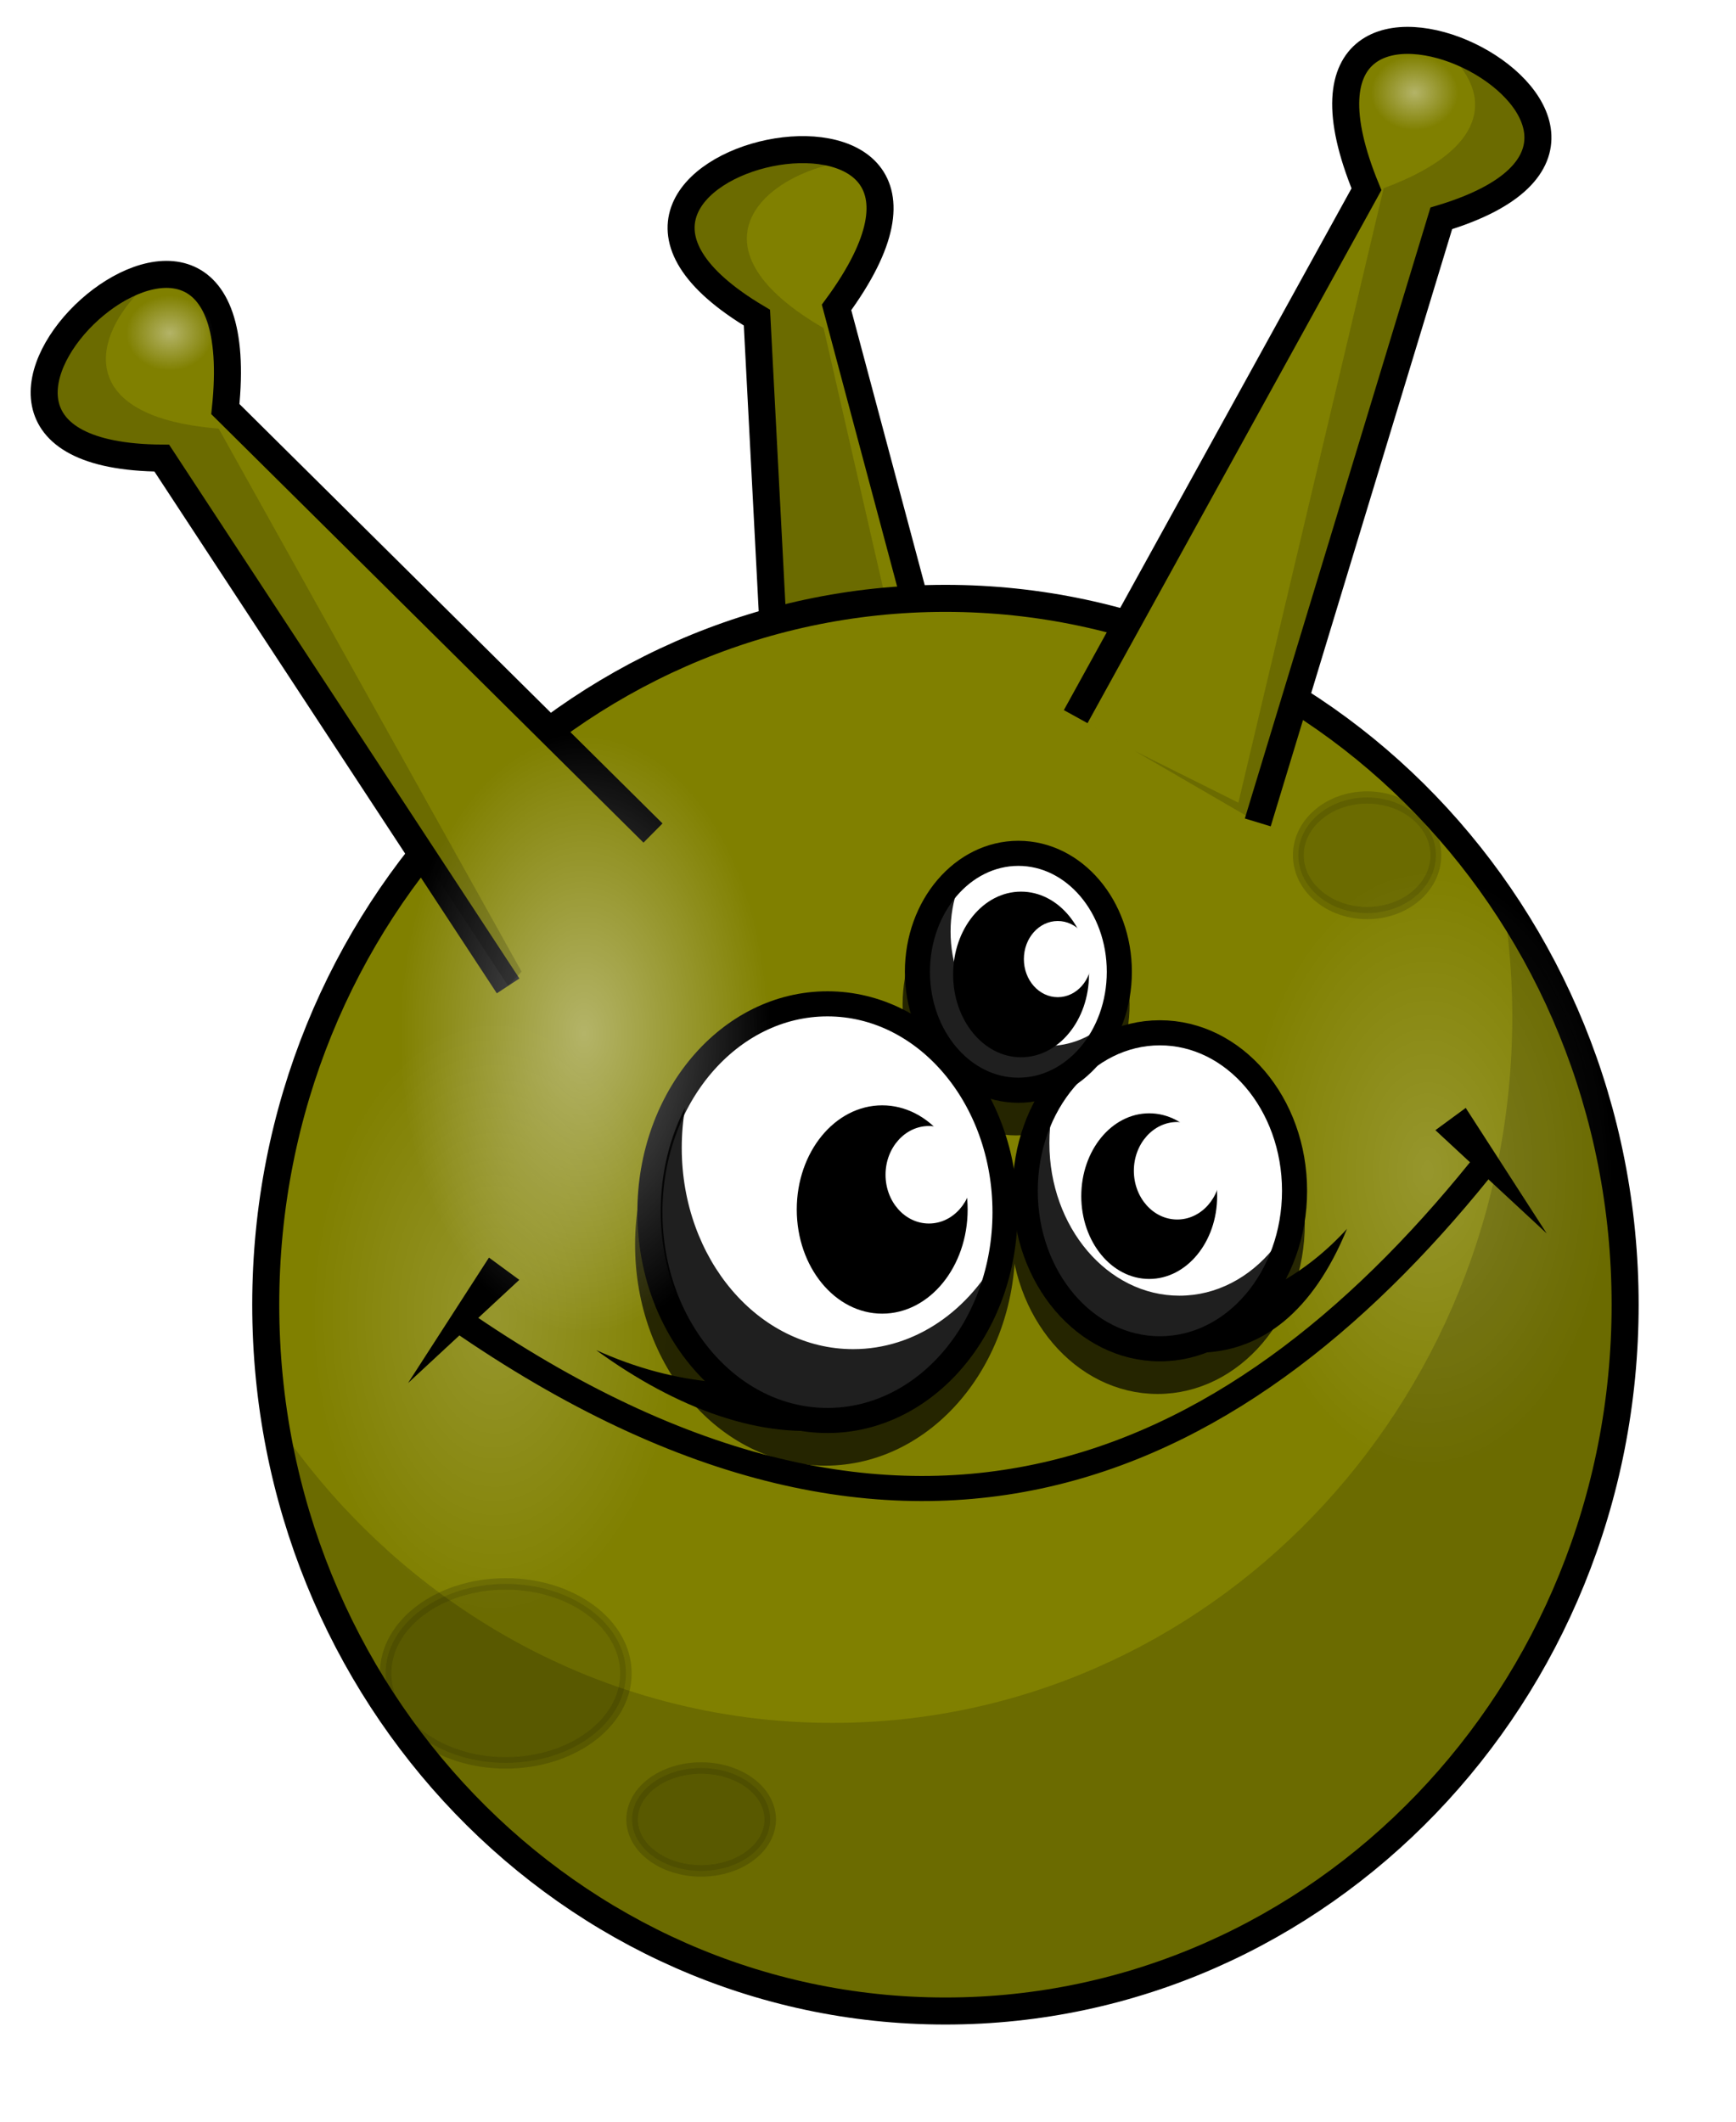 <?xml version="1.0" encoding="UTF-8" standalone="no"?>
<!-- Created with Inkscape (http://www.inkscape.org/) -->

<svg
   xmlns:dc="http://purl.org/dc/elements/1.1/"
   xmlns:cc="http://creativecommons.org/ns#"
   xmlns:rdf="http://www.w3.org/1999/02/22-rdf-syntax-ns#"
   xmlns:svg="http://www.w3.org/2000/svg"
   xmlns="http://www.w3.org/2000/svg"
   xmlns:xlink="http://www.w3.org/1999/xlink"
   xmlns:sodipodi="http://sodipodi.sourceforge.net/DTD/sodipodi-0.dtd"
   xmlns:inkscape="http://www.inkscape.org/namespaces/inkscape"
   width="637.231"
   height="778.653"
   id="svg62983"
   version="1.1"
   inkscape:version="0.48.3.1 r9886"
   sodipodi:docname="monstruo6.svg">
  <defs
     id="defs62985">
    <inkscape:perspective
       sodipodi:type="inkscape:persp3d"
       inkscape:vp_x="0 : 526.18109 : 1"
       inkscape:vp_y="0 : 1000 : 0"
       inkscape:vp_z="744.09448 : 526.18109 : 1"
       inkscape:persp3d-origin="372.04724 : 350.78739 : 1"
       id="perspective62991" />
    <inkscape:perspective
       id="perspective63001"
       inkscape:persp3d-origin="0.5 : 0.33333333 : 1"
       inkscape:vp_z="1 : 0.5 : 1"
       inkscape:vp_y="0 : 1000 : 0"
       inkscape:vp_x="0 : 0.5 : 1"
       sodipodi:type="inkscape:persp3d" />
    <filter
       color-interpolation-filters="sRGB"
       inkscape:collect="always"
       id="filter60759-1">
      <feGaussianBlur
         inkscape:collect="always"
         stdDeviation="6.758"
         id="feGaussianBlur60761-6" />
    </filter>
    <filter
       color-interpolation-filters="sRGB"
       inkscape:collect="always"
       id="filter60380"
       x="-0.098"
       width="1.197"
       y="-0.593"
       height="2.186">
      <feGaussianBlur
         inkscape:collect="always"
         stdDeviation="13.784"
         id="feGaussianBlur60382" />
    </filter>
    <filter
       color-interpolation-filters="sRGB"
       inkscape:collect="always"
       id="filter59123-3"
       x="-0.131"
       width="1.263"
       y="-0.176"
       height="1.353">
      <feGaussianBlur
         inkscape:collect="always"
         stdDeviation="2.559"
         id="feGaussianBlur59125-5" />
    </filter>
    <radialGradient
       inkscape:collect="always"
       xlink:href="#linearGradient60386-7"
       id="radialGradient60982"
       gradientUnits="userSpaceOnUse"
       gradientTransform="matrix(1,0,0,1.618,0,-548.145)"
       cx="-394.465"
       cy="886.917"
       fx="-394.465"
       fy="886.917"
       r="68.185" />
    <linearGradient
       inkscape:collect="always"
       id="linearGradient60386-7">
      <stop
         style="stop-color:#ffffff;stop-opacity:1;"
         offset="0"
         id="stop60388-6" />
      <stop
         style="stop-color:#ffffff;stop-opacity:0;"
         offset="1"
         id="stop60390-8" />
    </linearGradient>
    <filter
       color-interpolation-filters="sRGB"
       inkscape:collect="always"
       id="filter60394-9"
       x="-0.156"
       width="1.312"
       y="-0.096"
       height="1.193">
      <feGaussianBlur
         inkscape:collect="always"
         stdDeviation="8.852"
         id="feGaussianBlur60396-6" />
    </filter>
    <radialGradient
       inkscape:collect="always"
       xlink:href="#linearGradient60386-7-6"
       id="radialGradient60984"
       gradientUnits="userSpaceOnUse"
       gradientTransform="matrix(1,0,0,1.618,0,-548.145)"
       cx="-394.465"
       cy="886.917"
       fx="-394.465"
       fy="886.917"
       r="68.185" />
    <linearGradient
       inkscape:collect="always"
       id="linearGradient60386-7-6">
      <stop
         style="stop-color:#ffffff;stop-opacity:1;"
         offset="0"
         id="stop60388-6-9" />
      <stop
         style="stop-color:#ffffff;stop-opacity:0;"
         offset="1"
         id="stop60390-8-7" />
    </linearGradient>
    <filter
       color-interpolation-filters="sRGB"
       inkscape:collect="always"
       id="filter60394-9-5"
       x="-0.156"
       width="1.312"
       y="-0.096"
       height="1.193">
      <feGaussianBlur
         inkscape:collect="always"
         stdDeviation="8.852"
         id="feGaussianBlur60396-6-6" />
    </filter>
    <filter
       color-interpolation-filters="sRGB"
       inkscape:collect="always"
       id="filter60547"
       x="-0.112"
       width="1.224"
       y="-0.127"
       height="1.254">
      <feGaussianBlur
         inkscape:collect="always"
         stdDeviation="11.027"
         id="feGaussianBlur60549" />
    </filter>
    <filter
       color-interpolation-filters="sRGB"
       inkscape:collect="always"
       id="filter59123-9"
       x="-0.131"
       width="1.263"
       y="-0.176"
       height="1.353">
      <feGaussianBlur
         inkscape:collect="always"
         stdDeviation="2.559"
         id="feGaussianBlur59125-3" />
    </filter>
    <filter
       color-interpolation-filters="sRGB"
       inkscape:collect="always"
       id="filter58846-0">
      <feGaussianBlur
         inkscape:collect="always"
         stdDeviation="16.952"
         id="feGaussianBlur58848-7" />
    </filter>
    <radialGradient
       inkscape:collect="always"
       xlink:href="#linearGradient60386"
       id="radialGradient60986"
       gradientUnits="userSpaceOnUse"
       gradientTransform="matrix(1,0,0,1.618,0,-548.145)"
       cx="-394.465"
       cy="886.917"
       fx="-394.465"
       fy="886.917"
       r="68.185" />
    <linearGradient
       inkscape:collect="always"
       id="linearGradient60386">
      <stop
         style="stop-color:#ffffff;stop-opacity:1;"
         offset="0"
         id="stop60388" />
      <stop
         style="stop-color:#ffffff;stop-opacity:0;"
         offset="1"
         id="stop60390" />
    </linearGradient>
    <filter
       color-interpolation-filters="sRGB"
       inkscape:collect="always"
       id="filter60394"
       x="-0.156"
       width="1.312"
       y="-0.096"
       height="1.193">
      <feGaussianBlur
         inkscape:collect="always"
         stdDeviation="8.852"
         id="feGaussianBlur60396" />
    </filter>
    <filter
       color-interpolation-filters="sRGB"
       inkscape:collect="always"
       id="filter60681"
       x="-0.208"
       width="1.415"
       y="-0.231"
       height="1.463">
      <feGaussianBlur
         inkscape:collect="always"
         stdDeviation="10.784"
         id="feGaussianBlur60683" />
    </filter>
    <filter
       color-interpolation-filters="sRGB"
       inkscape:collect="always"
       id="filter60677"
       x="-0.282"
       width="1.563"
       y="-0.273"
       height="1.547">
      <feGaussianBlur
         inkscape:collect="always"
         stdDeviation="10.784"
         id="feGaussianBlur60679" />
    </filter>
    <filter
       color-interpolation-filters="sRGB"
       inkscape:collect="always"
       id="filter60673"
       x="-0.376"
       width="1.753"
       y="-0.342"
       height="1.685">
      <feGaussianBlur
         inkscape:collect="always"
         stdDeviation="10.784"
         id="feGaussianBlur60675" />
    </filter>
    <filter
       color-interpolation-filters="sRGB"
       inkscape:collect="always"
       id="filter60759">
      <feGaussianBlur
         inkscape:collect="always"
         stdDeviation="6.758"
         id="feGaussianBlur60761" />
    </filter>
    <filter
       color-interpolation-filters="sRGB"
       inkscape:collect="always"
       id="filter60759-9">
      <feGaussianBlur
         inkscape:collect="always"
         stdDeviation="6.758"
         id="feGaussianBlur60761-69" />
    </filter>
    <radialGradient
       inkscape:collect="always"
       xlink:href="#linearGradient60386-6"
       id="radialGradient60988"
       gradientUnits="userSpaceOnUse"
       gradientTransform="matrix(1,0,0,1.618,0,-548.145)"
       cx="-394.465"
       cy="886.917"
       fx="-394.465"
       fy="886.917"
       r="68.185" />
    <linearGradient
       inkscape:collect="always"
       id="linearGradient60386-6">
      <stop
         style="stop-color:#ffffff;stop-opacity:1;"
         offset="0"
         id="stop60388-0" />
      <stop
         style="stop-color:#ffffff;stop-opacity:0;"
         offset="1"
         id="stop60390-2" />
    </linearGradient>
    <filter
       color-interpolation-filters="sRGB"
       inkscape:collect="always"
       id="filter60894"
       x="-0.462"
       width="1.924"
       y="-0.285"
       height="1.571">
      <feGaussianBlur
         inkscape:collect="always"
         stdDeviation="26.247"
         id="feGaussianBlur60896" />
    </filter>
    <radialGradient
       inkscape:collect="always"
       xlink:href="#linearGradient60386-6-3"
       id="radialGradient60990"
       gradientUnits="userSpaceOnUse"
       gradientTransform="matrix(1,0,0,1.618,0,-548.145)"
       cx="-394.465"
       cy="886.917"
       fx="-394.465"
       fy="886.917"
       r="68.185" />
    <linearGradient
       inkscape:collect="always"
       id="linearGradient60386-6-3">
      <stop
         style="stop-color:#ffffff;stop-opacity:1;"
         offset="0"
         id="stop60388-0-6" />
      <stop
         style="stop-color:#ffffff;stop-opacity:0;"
         offset="1"
         id="stop60390-2-1" />
    </linearGradient>
    <filter
       color-interpolation-filters="sRGB"
       inkscape:collect="always"
       id="filter60894-0"
       x="-0.462"
       width="1.924"
       y="-0.285"
       height="1.571">
      <feGaussianBlur
         inkscape:collect="always"
         stdDeviation="26.247"
         id="feGaussianBlur60896-0" />
    </filter>
    <radialGradient
       r="68.185"
       fy="886.917"
       fx="-394.465"
       cy="886.917"
       cx="-394.465"
       gradientTransform="matrix(1,0,0,1.618,0,-548.145)"
       gradientUnits="userSpaceOnUse"
       id="radialGradient63100"
       xlink:href="#linearGradient60386-6-3"
       inkscape:collect="always" />
  </defs>
  <sodipodi:namedview
     id="base"
     pagecolor="#ffffff"
     bordercolor="#666666"
     borderopacity="1.0"
     inkscape:pageopacity="0.0"
     inkscape:pageshadow="2"
     inkscape:zoom="0.35"
     inkscape:cx="277.18675"
     inkscape:cy="291.41677"
     inkscape:document-units="px"
     inkscape:current-layer="g60942"
     showgrid="false"
     inkscape:window-width="1264"
     inkscape:window-height="715"
     inkscape:window-x="0"
     inkscape:window-y="48"
     inkscape:window-maximized="1"
     fit-margin-top="0"
     fit-margin-left="0"
     fit-margin-right="0"
     fit-margin-bottom="0" />
  <g
     inkscape:label="Capa 1"
     inkscape:groupmode="layer"
     id="layer1"
     transform="translate(-72.813,-45.126)">
    <g
       id="g60942"
       transform="translate(697.86,-360.343)">
      <path
         sodipodi:nodetypes="cccc"
         id="path43805-5-9"
         d="m -260.922,731.802 -57.051,-213.524 c 71.764,-97.662 -127.529,-54.614 -29.228,3.76 l 12.063,231.365"
         style="color:#000000;fill:#808000;fill-opacity:1;fill-rule:nonzero;stroke:#000000;stroke-width:9.92;stroke-linecap:butt;stroke-linejoin:miter;stroke-miterlimit:4;stroke-opacity:1;stroke-dasharray:none;stroke-dashoffset:0;marker:none;visibility:visible;display:inline;overflow:visible;enable-background:accumulate"
         inkscape:connector-curvature="0" />
      <path
         sodipodi:nodetypes="cccccc"
         transform="matrix(0.902,0.432,-0.432,0.902,161.2,201.533)"
         id="path43805-5-2-8"
         d="m -318.624,445.133 c -32.456,3.966 -75.601,66.641 1.438,67.188 l 94.393,179.116 53.486,-30.135 -127.005,-159.794 c -57.114,-4.525 -45.473,-38.557 -22.312,-56.375 z"
         style="opacity:0.408;color:#000000;fill:#000000;fill-opacity:1;fill-rule:nonzero;stroke:none;stroke-width:9.463;marker:none;visibility:visible;display:inline;overflow:visible;filter:url(#filter60759-1);enable-background:accumulate"
         inkscape:connector-curvature="0" />
      <path
         style="color:#000000;fill:#808000;fill-opacity:1;fill-rule:nonzero;stroke:#000000;stroke-width:9.92;stroke-linecap:butt;stroke-linejoin:miter;stroke-miterlimit:4;stroke-opacity:1;stroke-dasharray:none;stroke-dashoffset:0;marker:none;visibility:visible;display:inline;overflow:visible;enable-background:accumulate"
         d="m -28.513,884.243 c 0,143.151 -111.703,259.197 -249.495,259.197 -137.792,0 -249.495,-116.047 -249.495,-259.197 0,-143.151 111.703,-259.197 249.495,-259.197 137.792,0 249.495,116.047 249.495,259.197 z"
         id="path43605"
         inkscape:connector-curvature="0" />
      <path
         transform="matrix(2.241,0,0,2.53,-1313.897,-1008.451)"
         style="opacity:0.403;color:#000000;fill:#000000;fill-opacity:1;fill-rule:nonzero;stroke:#000000;stroke-width:1.771px;stroke-linecap:butt;stroke-linejoin:miter;stroke-miterlimit:4;stroke-opacity:1;stroke-dasharray:none;stroke-dashoffset:0;marker:none;visibility:visible;display:inline;overflow:visible;filter:url(#filter59123-3);enable-background:accumulate"
         d="m 542.574,682.913 c 0,4.63 -5.042,8.384 -11.262,8.384 -6.22,0 -11.262,-3.754 -11.262,-8.384 0,-4.63 5.042,-8.384 11.262,-8.384 6.22,0 11.262,3.754 11.262,8.384 z"
         id="path44137-3-8"
         inkscape:connector-curvature="0" />
      <path
         sodipodi:nodetypes="cccc"
         id="path43805"
         d="M -230.195,668.449 -123.461,474.917 c -46.167,-112.056 136.921,-22.336 27.465,10.68 L -163.354,707.268"
         style="color:#000000;fill:#808000;fill-opacity:1;fill-rule:nonzero;stroke:#000000;stroke-width:9.92;stroke-linecap:butt;stroke-linejoin:miter;stroke-miterlimit:4;stroke-opacity:1;stroke-dasharray:none;stroke-dashoffset:0;marker:none;visibility:visible;display:inline;overflow:visible;enable-background:accumulate"
         inkscape:connector-curvature="0" />
      <path
         sodipodi:nodetypes="cccc"
         id="path43805-5"
         d="M -385.35,711.166 -542.327,555.585 c 12.694,-120.528 -137.663,17.181 -23.339,17.991 l 127.134,193.68"
         style="color:#000000;fill:#808000;fill-opacity:1;fill-rule:nonzero;stroke:#000000;stroke-width:9.92;stroke-linecap:butt;stroke-linejoin:miter;stroke-miterlimit:4;stroke-opacity:1;stroke-dasharray:none;stroke-dashoffset:0;marker:none;visibility:visible;display:inline;overflow:visible;enable-background:accumulate"
         inkscape:connector-curvature="0" />
      <path
         transform="translate(-48.992,1.801)"
         d="m -326.279,886.917 c 0,60.931 -30.528,110.326 -68.185,110.326 -37.658,0 -68.185,-49.395 -68.185,-110.326 0,-60.931 30.528,-110.326 68.185,-110.326 37.658,0 68.185,49.395 68.185,110.326 z"
         sodipodi:ry="110.32613"
         sodipodi:rx="68.185295"
         sodipodi:cy="886.91669"
         sodipodi:cx="-394.46457"
         id="path60384-3"
         style="opacity:0.42;color:#000000;fill:url(#radialGradient60982);fill-opacity:1;fill-rule:nonzero;stroke:none;stroke-width:9.463;marker:none;visibility:visible;display:inline;overflow:visible;filter:url(#filter60394-9);enable-background:accumulate"
         sodipodi:type="arc" />
      <path
         transform="translate(293.449,-51.737)"
         d="m -326.279,886.917 c 0,60.931 -30.528,110.326 -68.185,110.326 -37.658,0 -68.185,-49.395 -68.185,-110.326 0,-60.931 30.528,-110.326 68.185,-110.326 37.658,0 68.185,49.395 68.185,110.326 z"
         sodipodi:ry="110.32613"
         sodipodi:rx="68.185295"
         sodipodi:cy="886.91669"
         sodipodi:cx="-394.46457"
         id="path60384-3-0"
         style="opacity:0.42;color:#000000;fill:url(#radialGradient60984);fill-opacity:1;fill-rule:nonzero;stroke:none;stroke-width:9.463;marker:none;visibility:visible;display:inline;overflow:visible;filter:url(#filter60394-9-5);enable-background:accumulate"
         sodipodi:type="arc" />
      <path
         sodipodi:nodetypes="cc"
         id="path43884"
         d="M -77.754,829.706 C -167.545,943.625 -289.243,1005.751 -457.056,889.492"
         style="color:#000000;fill:none;stroke:#000000;stroke-width:9.208;stroke-linecap:butt;stroke-linejoin:miter;stroke-miterlimit:4;stroke-opacity:1;stroke-dasharray:none;stroke-dashoffset:0;marker:none;visibility:visible;display:inline;overflow:visible;enable-background:accumulate"
         inkscape:connector-curvature="0" />
      <path
         sodipodi:nodetypes="ccc"
         id="path44113"
         d="m -406.24,900.896 c 59.276,43.214 126.848,46.508 151.776,-39.503 -34.932,47.702 -93.333,66.02 -151.776,39.503 z"
         style="fill:#000000;stroke:none"
         inkscape:connector-curvature="0" />
      <g
         style="opacity:0.71;fill:#000000;filter:url(#filter60547)"
         transform="translate(177.827,-480.812)"
         id="g60538">
        <path
           id="path43894-2"
           d="m -434.796,1343.072 c 0,42.221 -29.181,76.448 -65.177,76.448 -35.996,0 -65.177,-34.227 -65.177,-76.448 0,-42.221 29.181,-76.448 65.177,-76.448 35.996,0 65.177,34.227 65.177,76.448 z"
           style="color:#000000;fill:#000000;fill-opacity:1;fill-rule:nonzero;stroke:#000000;stroke-width:9.208;stroke-linecap:butt;stroke-linejoin:miter;stroke-miterlimit:4;stroke-opacity:1;stroke-dashoffset:0;marker:none;visibility:visible;display:inline;overflow:visible;enable-background:accumulate"
           inkscape:connector-curvature="0" />
        <path
           id="path43894-7-6"
           d="m -328.519,1335.232 c 0,32.021 -22.131,57.979 -49.431,57.979 -27.3,0 -49.431,-25.958 -49.431,-57.979 0,-32.021 22.131,-57.979 49.431,-57.979 27.3,0 49.431,25.958 49.431,57.979 z"
           style="color:#000000;fill:#000000;fill-opacity:1;fill-rule:nonzero;stroke:#000000;stroke-width:9.208;stroke-linecap:butt;stroke-linejoin:miter;stroke-miterlimit:4;stroke-opacity:1;stroke-dashoffset:0;marker:none;visibility:visible;display:inline;overflow:visible;enable-background:accumulate"
           inkscape:connector-curvature="0" />
        <path
           id="path43894-7-1-63"
           d="m -392.838,1254.863 c 0,24.006 -16.591,43.467 -37.058,43.467 -20.467,0 -37.058,-19.461 -37.058,-43.467 0,-24.006 16.591,-43.467 37.058,-43.467 20.467,0 37.058,19.461 37.058,43.467 z"
           style="color:#000000;fill:#000000;fill-opacity:1;fill-rule:nonzero;stroke:#000000;stroke-width:9.208;stroke-linecap:butt;stroke-linejoin:miter;stroke-miterlimit:4;stroke-opacity:1;stroke-dashoffset:0;marker:none;visibility:visible;display:inline;overflow:visible;enable-background:accumulate"
           inkscape:connector-curvature="0" />
      </g>
      <path
         style="color:#000000;fill:#ffffff;fill-opacity:1;fill-rule:nonzero;stroke:#000000;stroke-width:9.208;stroke-linecap:butt;stroke-linejoin:miter;stroke-miterlimit:4;stroke-opacity:1;stroke-dashoffset:0;marker:none;visibility:visible;display:inline;overflow:visible;enable-background:accumulate"
         d="m -256.134,850.288 c 0,42.221 -29.181,76.448 -65.177,76.448 -35.996,0 -65.177,-34.227 -65.177,-76.448 0,-42.221 29.181,-76.448 65.177,-76.448 35.996,0 65.177,34.227 65.177,76.448 z"
         id="path43894"
         inkscape:connector-curvature="0" />
      <path
         sodipodi:nodetypes="ccc"
         id="path44113-7"
         d="m -245.693,873.588 c 40.324,36.556 89.917,44.314 115.09,-17.177 -29.533,32.439 -74.064,41.348 -115.09,17.177 z"
         style="fill:#000000;stroke:none"
         inkscape:connector-curvature="0" />
      <path
         style="color:#000000;fill:#ffffff;fill-opacity:1;fill-rule:nonzero;stroke:#000000;stroke-width:9.208;stroke-linecap:butt;stroke-linejoin:miter;stroke-miterlimit:4;stroke-opacity:1;stroke-dashoffset:0;marker:none;visibility:visible;display:inline;overflow:visible;enable-background:accumulate"
         d="m -149.857,842.447 c 0,32.021 -22.131,57.979 -49.431,57.979 -27.3,0 -49.431,-25.958 -49.431,-57.979 0,-32.021 22.131,-57.979 49.431,-57.979 27.3,0 49.431,25.958 49.431,57.979 z"
         id="path43894-7"
         inkscape:connector-curvature="0" />
      <path
         style="color:#000000;fill:#ffffff;fill-opacity:1;fill-rule:nonzero;stroke:#000000;stroke-width:9.208;stroke-linecap:butt;stroke-linejoin:miter;stroke-miterlimit:4;stroke-opacity:1;stroke-dashoffset:0;marker:none;visibility:visible;display:inline;overflow:visible;enable-background:accumulate"
         d="m -214.175,762.078 c 0,24.006 -16.591,43.467 -37.058,43.467 -20.467,0 -37.058,-19.461 -37.058,-43.467 0,-24.006 16.591,-43.467 37.058,-43.467 20.467,0 37.058,19.461 37.058,43.467 z"
         id="path43894-7-1"
         inkscape:connector-curvature="0" />
      <path
         id="path43969"
         d="m -445.567,866.958 -29.709,46.048 40.849,-37.879 -11.141,-8.17 z"
         style="color:#000000;fill:#000000;fill-opacity:1;fill-rule:nonzero;stroke:none;stroke-width:2.351;marker:none;visibility:visible;display:inline;overflow:visible;enable-background:accumulate"
         inkscape:connector-curvature="0" />
      <path
         id="path43969-4"
         d="m -87.023,812.033 29.709,46.048 -40.849,-37.879 11.141,-8.17 z"
         style="color:#000000;fill:#000000;fill-opacity:1;fill-rule:nonzero;stroke:none;stroke-width:2.351;marker:none;visibility:visible;display:inline;overflow:visible;enable-background:accumulate"
         inkscape:connector-curvature="0" />
      <path
         style="color:#000000;fill:#000000;fill-opacity:1;fill-rule:nonzero;stroke:none;stroke-width:2.351;marker:none;visibility:visible;display:inline;overflow:visible;enable-background:accumulate"
         d="m -269.855,849.308 c 0,21.111 -14.042,38.224 -31.363,38.224 -17.322,0 -31.363,-17.114 -31.363,-38.224 0,-21.111 14.042,-38.224 31.363,-38.224 17.322,0 31.363,17.114 31.363,38.224 z"
         id="path44001"
         inkscape:connector-curvature="0" />
      <path
         style="color:#000000;fill:#000000;fill-opacity:1;fill-rule:nonzero;stroke:none;stroke-width:2.351;marker:none;visibility:visible;display:inline;overflow:visible;enable-background:accumulate"
         d="m -178.271,844.407 c 0,16.785 -11.165,30.392 -24.937,30.392 -13.772,0 -24.937,-13.607 -24.937,-30.392 0,-16.785 11.165,-30.392 24.937,-30.392 13.772,0 24.937,13.607 24.937,30.392 z"
         id="path44001-9"
         inkscape:connector-curvature="0" />
      <path
         style="color:#000000;fill:#000000;fill-opacity:1;fill-rule:nonzero;stroke:none;stroke-width:2.351;marker:none;visibility:visible;display:inline;overflow:visible;enable-background:accumulate"
         d="m -225.317,763.058 c 0,16.785 -11.165,30.392 -24.937,30.392 -13.772,0 -24.937,-13.607 -24.937,-30.392 0,-16.785 11.165,-30.392 24.937,-30.392 13.772,0 24.937,13.607 24.937,30.392 z"
         id="path44001-9-3"
         inkscape:connector-curvature="0" />
      <path
         style="color:#000000;fill:#ffffff;fill-opacity:1;fill-rule:nonzero;stroke:none;stroke-width:2.351;marker:none;visibility:visible;display:inline;overflow:visible;enable-background:accumulate"
         d="m -224.336,757.423 c 0,7.718 -5.57,13.975 -12.44,13.975 -6.871,0 -12.44,-6.257 -12.44,-13.975 0,-7.718 5.57,-13.975 12.44,-13.975 6.871,0 12.44,6.257 12.44,13.975 z"
         id="path44001-9-3-1"
         inkscape:connector-curvature="0" />
      <path
         style="color:#000000;fill:#ffffff;fill-opacity:1;fill-rule:nonzero;stroke:none;stroke-width:2.351;marker:none;visibility:visible;display:inline;overflow:visible;enable-background:accumulate"
         d="m -268.14,836.566 c 0,9.881 -7.131,17.891 -15.927,17.891 -8.796,0 -15.927,-8.01 -15.927,-17.891 0,-9.881 7.131,-17.891 15.927,-17.891 8.796,0 15.927,8.01 15.927,17.891 z"
         id="path44001-9-3-1-3"
         inkscape:connector-curvature="0" />
      <path
         style="color:#000000;fill:#ffffff;fill-opacity:1;fill-rule:nonzero;stroke:none;stroke-width:2.351;marker:none;visibility:visible;display:inline;overflow:visible;enable-background:accumulate"
         d="m -176.99,835.096 c 0,9.881 -7.131,17.891 -15.927,17.891 -8.796,0 -15.927,-8.01 -15.927,-17.891 0,-9.881 7.131,-17.891 15.927,-17.891 8.796,0 15.927,8.01 15.927,17.891 z"
         id="path44001-9-3-1-3-8"
         inkscape:connector-curvature="0" />
      <path
         transform="matrix(3.916,0,0,3.916,-2520.014,-1654.745)"
         style="opacity:0.403;color:#000000;fill:#000000;fill-opacity:1;fill-rule:nonzero;stroke:#000000;stroke-width:1.077px;stroke-linecap:butt;stroke-linejoin:miter;stroke-miterlimit:4;stroke-opacity:1;stroke-dasharray:none;stroke-dashoffset:0;marker:none;visibility:visible;display:inline;overflow:visible;filter:url(#filter59123-9);enable-background:accumulate"
         d="m 542.574,682.913 c 0,4.63 -5.042,8.384 -11.262,8.384 -6.22,0 -11.262,-3.754 -11.262,-8.384 0,-4.63 5.042,-8.384 11.262,-8.384 6.22,0 11.262,3.754 11.262,8.384 z"
         id="path44137"
         inkscape:connector-curvature="0" />
      <path
         transform="matrix(2.251,0,0,2.251,-1563.662,-464.092)"
         style="opacity:0.403;color:#000000;fill:#000000;fill-opacity:1;fill-rule:nonzero;stroke:#000000;stroke-width:1.874px;stroke-linecap:butt;stroke-linejoin:miter;stroke-miterlimit:4;stroke-opacity:1;stroke-dasharray:none;stroke-dashoffset:0;marker:none;visibility:visible;display:inline;overflow:visible;filter:url(#filter59123-9);enable-background:accumulate"
         d="m 542.574,682.913 c 0,4.63 -5.042,8.384 -11.262,8.384 -6.22,0 -11.262,-3.754 -11.262,-8.384 0,-4.63 5.042,-8.384 11.262,-8.384 6.22,0 11.262,3.754 11.262,8.384 z"
         id="path44137-3"
         inkscape:connector-curvature="0" />
      <path
         id="path43605-0"
         d="m -73.312,736.031 c 2.197,13.833 3.375,28.021 3.375,42.5 0,143.151 -111.708,259.188 -249.5,259.188 -84.755,0 -159.629,-43.919 -204.719,-111.031 19.498,122.957 122.279,216.75 246.156,216.75 137.792,0 249.5,-116.037 249.5,-259.188 0,-55.115 -16.582,-106.216 -44.812,-148.219 z"
         style="opacity:0.408;color:#000000;fill:#000000;fill-opacity:1;fill-rule:nonzero;stroke:none;stroke-width:9.463;marker:none;visibility:visible;display:inline;overflow:visible;filter:url(#filter58846-0);enable-background:accumulate"
         inkscape:connector-curvature="0" />
      <path
         transform="translate(-16.162,-102.025)"
         d="m -326.279,886.917 c 0,60.931 -30.528,110.326 -68.185,110.326 -37.658,0 -68.185,-49.395 -68.185,-110.326 0,-60.931 30.528,-110.326 68.185,-110.326 37.658,0 68.185,49.395 68.185,110.326 z"
         sodipodi:ry="110.32613"
         sodipodi:rx="68.185295"
         sodipodi:cy="886.91669"
         sodipodi:cx="-394.46457"
         id="path60384"
         style="opacity:0.639;color:#000000;fill:url(#radialGradient60986);fill-opacity:1;fill-rule:nonzero;stroke:none;stroke-width:9.463;marker:none;visibility:visible;display:inline;overflow:visible;filter:url(#filter60394);enable-background:accumulate"
         sodipodi:type="arc" />
      <path
         id="path43894-3"
         d="m -373.531,811.867 c -5.706,11.11 -8.993,24.107 -8.993,38.023 0,40.771 28.158,73.842 62.918,73.842 30.415,0 55.812,-25.325 61.681,-58.965 -11.013,21.441 -31.06,35.789 -53.956,35.789 -34.76,0 -62.918,-33.071 -62.918,-73.842 0,-5.086 0.432,-10.05 1.267,-14.847 z"
         style="opacity:0.937;color:#000000;fill:#000000;fill-opacity:1;fill-rule:nonzero;stroke:none;stroke-width:9.208;marker:none;visibility:visible;display:inline;overflow:visible;filter:url(#filter60681);enable-background:accumulate"
         inkscape:connector-curvature="0" />
      <path
         id="path43894-7-4"
         d="m -236.257,803.629 c -8.199,10.053 -13.248,23.676 -13.248,38.686 0,30.921 21.377,56.008 47.739,56.008 19.937,0 37.006,-14.34 44.148,-34.703 -8.691,10.661 -20.924,17.321 -34.492,17.321 -26.362,0 -47.739,-25.087 -47.739,-56.008 0,-7.545 1.284,-14.736 3.591,-21.305 z"
         style="opacity:0.937;color:#000000;fill:#000000;fill-opacity:1;fill-rule:nonzero;stroke:none;stroke-width:9.208;marker:none;visibility:visible;display:inline;overflow:visible;filter:url(#filter60677);enable-background:accumulate"
         inkscape:connector-curvature="0" />
      <path
         id="path43894-7-1-9"
         d="m -273.344,731.084 c -8.726,7.654 -14.364,19.883 -14.364,33.647 0,23.181 16.026,41.946 35.789,41.946 14.852,0 27.569,-10.598 32.983,-25.71 -5.97,5.237 -13.366,8.329 -21.395,8.329 -19.764,0 -35.789,-18.764 -35.789,-41.946 0,-5.761 0.986,-11.268 2.776,-16.265 z"
         style="opacity:0.937;color:#000000;fill:#000000;fill-opacity:1;fill-rule:nonzero;stroke:none;stroke-width:9.208;marker:none;visibility:visible;display:inline;overflow:visible;filter:url(#filter60673);enable-background:accumulate"
         inkscape:connector-curvature="0" />
      <path
         id="path43805-5-2"
         d="m -567.094,506.375 c -32.456,3.966 -75.601,66.641 1.438,67.188 l 127.125,193.688 4.938,-5.219 L -544.781,562.75 c -57.114,-4.525 -45.473,-38.557 -22.312,-56.375 z"
         style="opacity:0.408;color:#000000;fill:#000000;fill-opacity:1;fill-rule:nonzero;stroke:none;stroke-width:9.463;marker:none;visibility:visible;display:inline;overflow:visible;filter:url(#filter60759);enable-background:accumulate"
         inkscape:connector-curvature="0" />
      <path
         sodipodi:nodetypes="ccccccc"
         id="path43805-7"
         d="m -97.594,421.688 c 18.573,13.638 24.54,36.483 -19.562,52.875 L -170.469,700.031 -208.5,681.062 -163.344,707.281 -96,485.594 c 62.571,-18.874 29.558,-56.259 -1.594,-63.906 z"
         style="opacity:0.408;color:#000000;fill:#000000;fill-opacity:1;fill-rule:nonzero;stroke:none;stroke-width:9.463;marker:none;visibility:visible;display:inline;overflow:visible;filter:url(#filter60759-9);enable-background:accumulate"
         inkscape:connector-curvature="0" />
      <path
         transform="matrix(0.235,0,0,0.125,-470.049,416.855)"
         d="m -326.279,886.917 c 0,60.931 -30.528,110.326 -68.185,110.326 -37.658,0 -68.185,-49.395 -68.185,-110.326 0,-60.931 30.528,-110.326 68.185,-110.326 37.658,0 68.185,49.395 68.185,110.326 z"
         sodipodi:ry="110.32613"
         sodipodi:rx="68.185295"
         sodipodi:cy="886.91669"
         sodipodi:cx="-394.46457"
         id="path60384-2"
         style="opacity:0.639;color:#000000;fill:url(#radialGradient60988);fill-opacity:1;fill-rule:nonzero;stroke:none;stroke-width:9.463;marker:none;visibility:visible;display:inline;overflow:visible;filter:url(#filter60894);enable-background:accumulate"
         sodipodi:type="arc" />
      <path
         transform="matrix(0.235,0,0,0.125,-13.085,328.64)"
         d="m -326.279,886.917 c 0,60.931 -30.528,110.326 -68.185,110.326 -37.658,0 -68.185,-49.395 -68.185,-110.326 0,-60.931 30.528,-110.326 68.185,-110.326 37.658,0 68.185,49.395 68.185,110.326 z"
         sodipodi:ry="110.32613"
         sodipodi:rx="68.185295"
         sodipodi:cy="886.91669"
         sodipodi:cx="-394.46457"
         id="path60384-2-7"
         style="opacity:0.639;color:#000000;fill:url(#radialGradient63100);fill-opacity:1;fill-rule:nonzero;stroke:none;stroke-width:9.463;marker:none;visibility:visible;display:inline;overflow:visible;filter:url(#filter60894-0);enable-background:accumulate"
         sodipodi:type="arc" />
    </g>
  </g>
</svg>
